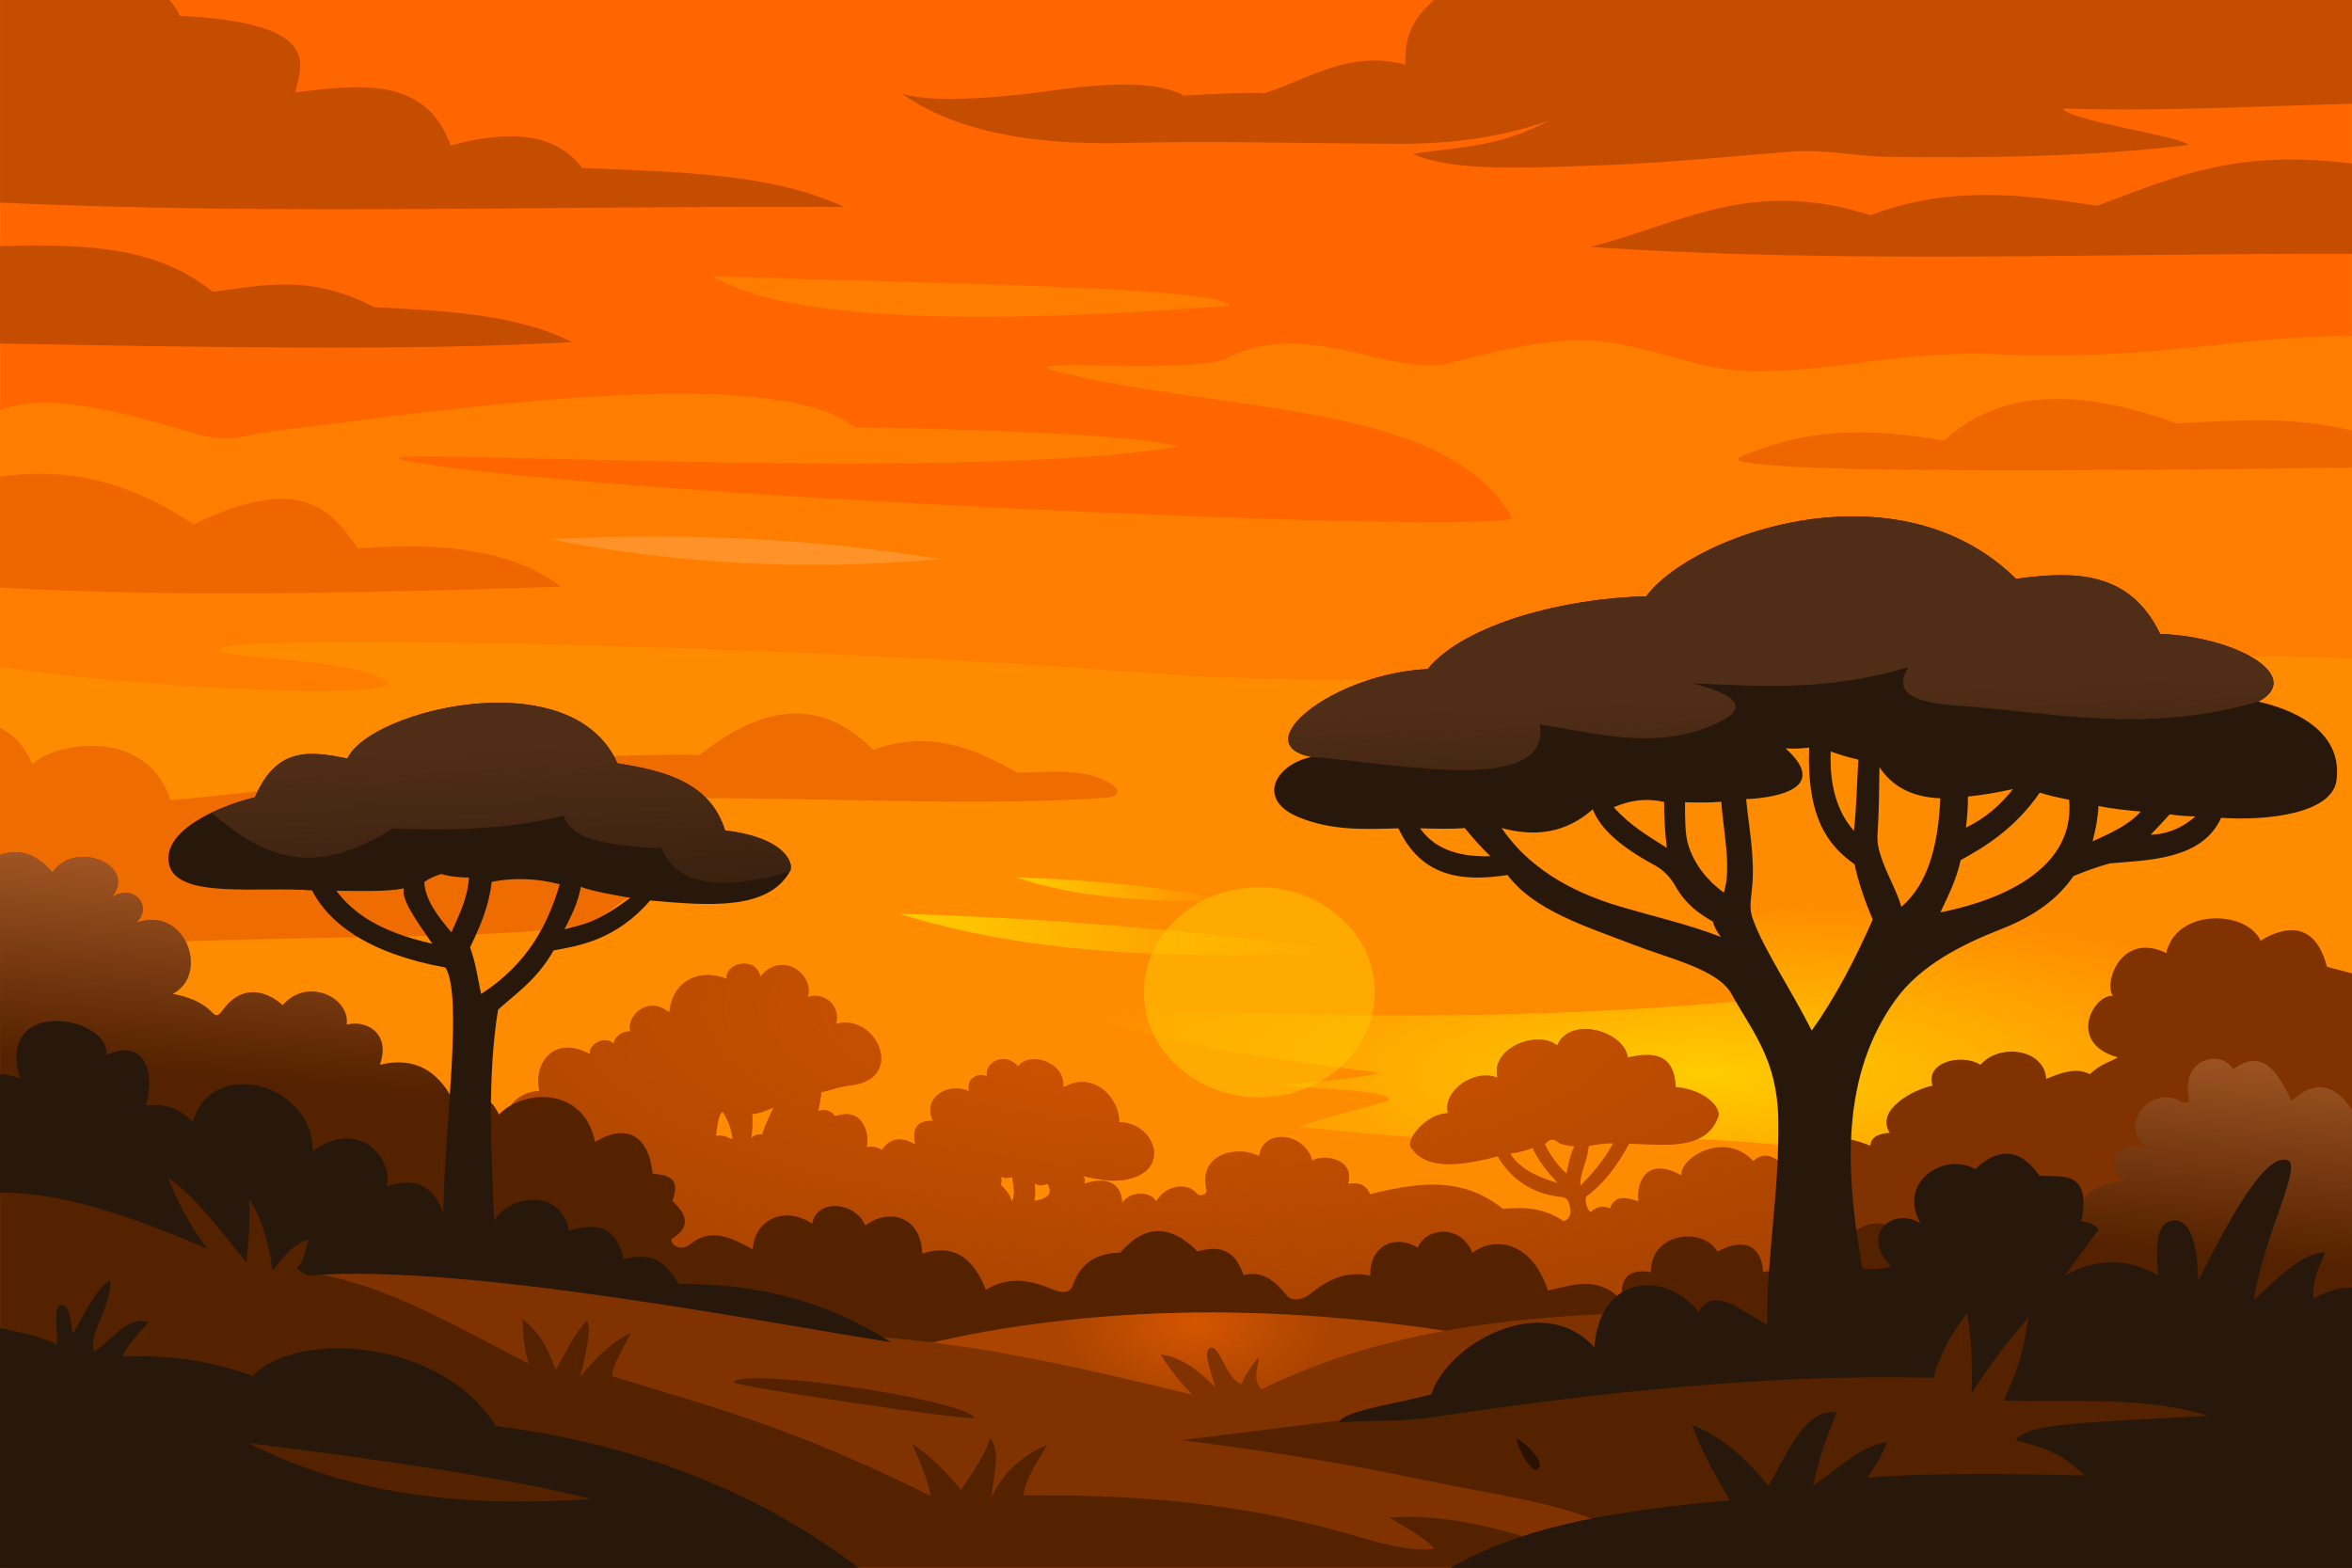 <?xml version='1.0' encoding='utf-8'?>
<svg xmlns="http://www.w3.org/2000/svg" width="4e3" height="2667" version="1.1" viewBox="0 0 1058.3 705.64"><defs><radialGradient id="b" cx="522.66" cy="241.53" r="296.85" gradientTransform="matrix(1.377 .009 -.003 .467 -193.62 336.92)" gradientUnits="userSpaceOnUse"><stop stop-color="#d45500" offset="0"/><stop stop-color="#d45500" stop-opacity="0" offset="1"/></radialGradient><radialGradient id="a" cx="538.37" cy="520.05" r="128.11" gradientTransform="matrix(.48 -.008 .005 .277 276.67 456.16)" gradientUnits="userSpaceOnUse"><stop stop-color="#d45500" offset="0"/><stop stop-color="#d45500" stop-opacity="0" offset="1"/></radialGradient><linearGradient id="f" x1="559.86" x2="547.16" y1="382.66" y2="523.42" gradientUnits="userSpaceOnUse"><stop stop-color="#c87137" offset="0"/><stop stop-color="#c87137" stop-opacity="0" offset="1"/></linearGradient><radialGradient id="c" cx="767.29" cy="483.7" r="291.04" gradientTransform="matrix(1 0 0 .272 0 352.01)" gradientUnits="userSpaceOnUse"><stop stop-color="#fc0" offset="0"/><stop stop-color="#fc0" stop-opacity="0" offset="1"/></radialGradient><linearGradient id="e" x1="659.21" x2="664.22" y1="319.1" y2="438.69" gradientUnits="userSpaceOnUse"><stop stop-color="#502d16" offset="0"/><stop stop-color="#502d16" stop-opacity="0" offset="1"/></linearGradient><linearGradient id="g" x1="404.49" x2="606.17" y1="420.51" y2="420.51" gradientUnits="userSpaceOnUse"><stop stop-color="#fc0" offset="0"/><stop stop-color="#fc0" stop-opacity="0" offset="1"/></linearGradient><linearGradient id="d" x1="456.87" x2="551.91" y1="400.12" y2="400.12" gradientUnits="userSpaceOnUse"><stop stop-color="#fc0" offset="0"/><stop stop-color="#fc0" stop-opacity="0" offset="1"/></linearGradient><filter id="h" x="-.045" y="-.049" width="1.09" height="1.099" color-interpolation-filters="sRGB"><feGaussianBlur stdDeviation="3.747"/></filter></defs><g><rect x="0" y=".001" width="1058.3" height="705.64" fill="#f60" style="font-variation-settings:'wght' 700;paint-order:markers fill stroke"/><rect x="0" y="264.58" width="1058.3" height="441.06" fill="#ff8b00" style="font-variation-settings:'wght' 700;paint-order:markers fill stroke"/><ellipse transform="matrix(.518 0 0 .518 295.69 305.49)" cx="523.1" cy="272.37" rx="100.28" ry="91.266" fill="#fa0" filter="url(#h)" style="mix-blend-mode:normal;paint-order:markers fill stroke"/><path d="m653.23 163.2c-27.477 7.133-64.554-20.745-101.32-1.925-14.791 7.571-104.39-0.933-74.461 6.361 75.47 18.393 173.05 13.23 202.8 65.107 5.218 9.097-434.67-10.745-498.78-25.818-27.206-6.397 250.83 10.809 349.11-5.987-21.952-5.093-76.223-7.493-145.93-8.606-37.811-30.985-198.95-5.749-262.67 1.871-10.97 1.312-18.818 5.74-36.295 0.374-55.47-17.031-72.422-14.282-85.686-10.158v115.66c64.774 10.208 199.16 16.101 170.62 4.504-22.856-9.289-75.001-7.954-71.093-12.722 5.237-6.391 248.37-2.133 419.83 11.226 139.39 10.86 393.34-12.882 538.97-6.805v-145.19c-17.251 0.353-36.486 1.282-61.524 4.198-31.548 3.675-62.988 5.712-99.531 4.116-51.956-2.268-95.01 15.232-135.83 3.742-41.64-11.722-51.067-14.782-108.22 0.054z" fill="#ff7e00" style="font-variation-settings:'wght' 700;paint-order:markers fill stroke"/><path d="m1058.3 404.57c-66.498-0.976-130.66 5.052-193.67 14.53-7.261-14.235-32.025-17.968-84.138-5.292l11.642 35.983c-125.62 11.744-217.85 6.216-315.91 3.704 34.902 13.806 86.709 22.233 143.4 29.104-0.786 1.94-22.167 3.881-45.508 5.821 21.76 1.771 53.249 2.491 50.8 6.879-7.642 2.669-25.224 6.496-40.874 11.781 46.393 5.062 75.988 6.515 97.777 5.599 178.19-7.49 250.99 33.497 376.48 50.26z" fill="url(#c)" style="font-variation-settings:'wght' 700;paint-order:markers fill stroke"/><path d="m998.72 413.34c-10.374-0.498-21.489 4.241-23.983 15.568-20.434-9.846-28.334 13.673-23.987 19.29-8.638-0.844-21.006 21.195 2.181 27.677-4.152 2.401-7.635 2.964-12.581 7.548-3.688-1.731-8.021-2.905-19.626 2.181-0.868-13.841-21.448-16.081-29.522-6.374-8.71-5.387-25.155-1.071-21.638 9.393-8.476 1.589-25.896 10.919-19.29 21.135-4.047 0.604-8.162 1.127-8.723 5.871-13.372-5.245-14.353-2.421-18.786-1.845l0.503 96.786 235.06 0.603v-173.05c-3.428-1.071-7.675-1.978-11.298-3.009-6.408-25.058-24.702-14.901-29.858-11.742-2.766-6.089-10.387-9.645-18.456-10.032z" fill="#803300" style="font-variation-settings:'wght' 700;paint-order:markers fill stroke"/><path d="m335.03 433.68c-4.112-0.088-8.404 2.621-8.142 6.838-11.454-4.646-24.249 0.106-25.73 15.237-9.566-8.361-19.819 2.093-17.444 8.485-3.745-0.362-7.464 2.608-7.548 5.512-4.727-4.364-11.746 1.182-10.718 4.688-15.775-8.726-25.705 3.597-22.773 16.606-9.037-0.237-19.122 9.552-12.81 16.605l4.299 118.35 587.43-1.677-5.078-102.44c-0.435-8.784-16.482-7.042-16.392 0.458-3.381-2.317-6.919-3.617-11.239 0.168-13.214-14.091-33.712-0.826-32.206 6.542-17.964-9.939-20.465 6.463-19.458 11.574-5.045-1.452-10.241-3.406-12.832 3.271-3.326-1.644-5.755-0.728-8.765 1.579-1.853-1.374-2.783-6.333-1.718-7.115 7.95-5.84 14.017-14.125 19.122-23.651 13.362 0.148 34.775 4.111 40.204-12.388 1.154-3.507-5.427-11.844-19.237-13.108-0.713-15.457-10.373-15.69-21.555-13.335-1.5-11.739-25.84-19.009-31.787-5.368-8.806-7.148-30.224 1.043-26.839 14.509-10.926-4.277-24.897 6.39-22.309 16.019-9.599-0.021-18.84 11.735-16.774 15.097 4.655 7.574 15.127 10.873 39.168 4.235 4.462 7.72 12.771 16.35 27.586 18.203 2.366 0.054 3.866 0.72 4.536 2.974 1.193 4.012 0.755 6.895-2.432 8.051-9.609-6.402-18.51-6.291-27.341-5.535-19.324-15.409-39.547-11.345-59.799-6.626-1.994-4.801-5.705-5.305-9.897-4.613 3.525-11.571-11.748-13.676-16.103-10.4-3.14-12.687-22.2-15.014-23.903-2.013-9.114-5.172-27.729-1.404-23.652 15.097 0.518 2.096-3.112 3.276-4.277 1.761-4.007-5.208-14.027-4.222-18.366 3.439-2.758-5.032-12.326-4.468-15.374 0.794 0.103-5.652-3.441-13.25-17.086-8.762 0.293-0.905 0.801-1.697-0.503-3.439 5.898 1.203 12.032 2.83 18.781 1.692 21.825-3.679 13.596-25.827-2.51-25.972 0.57-9.542-10.677-23.774-25.161-15.6 1.223-11.235-14.934-16.619-20.296-9.436-5.513-6.399-14.729-2.748-14.091 4.445-3.988-1.709-9.254 0.716-7.968 6.71-9.967-4.52-21.259 3.543-16.187 13.336-6.471-0.293-9.761 2.595-7.968 10.567-5.969-3.267-11.196-3.327-15.045 2.556-2.008-1.313-4.272-1.965-7.06-1.27 1.591-2.486 0.397-18.965-14.081-13.941-1.909-2.716-4.795-3.331-7.533-2.331 0.534-2.787 1.103-5.538 1.423-8.54 3.982-0.741 6.971-2.261 13.522-3.084 24.706-3.104 10.93-32.786-6.894-27.601 2.202-8.786-6.202-14.754-12.766-12.012 3.091-10.319-11.607-21.3-21.38-9.254-0.753-4.06-3.842-5.821-7.04-5.889zm13.029 64.759c-1.718 3.891-3.499 6.963-5.116 12.161-1.743-0.075-3.453 0.017-4.865 1.594 0.341-3.443 0.752-6.836 0.336-10.819 3.44-0.228 6.529-1.625 9.645-2.936zm-22.897 1.929c2.442 3.711 4.015 7.808 4.445 12.413-2.246-0.713-3.595-2.098-7.464-1.593 0.69-4.239 0.866-9.506 3.019-10.82zm373.14 12.547c0.785-0.039 1.69 0.268 2.768 1.125 1.269 1.009 3.962 1.641 7.381 1.845-1.925 3.611-2.656 8.019-3.628 12.266-4.072-3.579-7.157-8.074-9.666-13.105 0.866-1.04 1.837-2.065 3.144-2.131zm27.594 1.585c-3.834 7.126-9.332 13.723-14.761 19.122-0.62-4.979 3.493-12.027 3.648-17.822 3.394-0.743 7.048-1.227 11.113-1.3zm-36.237 2.106c1.923 4.682 5.807 9.987 11.209 15.775-10.835-3.014-17.788-7.463-21.35-13.166 3.947-0.492 7.134-1.491 10.141-2.61zm-239.11 12.865c1.795 1.243 3.291 0.485 4.864 0.252 0.663 3.969 1.539 8.019-0.168 11.071-0.83-3.414-2.885-5.438-4.864-7.548 0.327-1.15 0.221-2.472 0.168-3.774zm15.054 3.147c1.917 1.236 3.835 1.032 5.753 0.059 2.226 3.966 1.003 6.803-5.931 7.769 0.591-3.247 0.353-5.499 0.178-7.829z" fill="#a40" style="paint-order:markers fill stroke"/><path d="m335.03 433.68c-4.112-0.088-8.404 2.621-8.142 6.838-11.454-4.646-24.249 0.106-25.73 15.237-9.566-8.361-19.819 2.093-17.444 8.485-3.745-0.362-7.464 2.608-7.548 5.512-4.727-4.364-11.746 1.182-10.718 4.688-15.775-8.726-25.705 3.597-22.773 16.606-9.037-0.237-19.122 9.552-12.81 16.605l4.299 118.35 587.43-1.677-5.078-102.44c-0.435-8.784-16.482-7.042-16.392 0.458-3.381-2.317-6.919-3.617-11.239 0.168-13.214-14.091-33.712-0.826-32.206 6.542-17.964-9.939-20.465 6.463-19.458 11.574-5.045-1.452-10.241-3.406-12.832 3.271-3.326-1.644-5.755-0.728-8.765 1.579-1.853-1.374-2.783-6.333-1.718-7.115 7.95-5.84 14.017-14.125 19.122-23.651 13.362 0.148 34.775 4.111 40.204-12.388 1.154-3.507-5.427-11.844-19.237-13.108-0.713-15.457-10.373-15.69-21.555-13.335-1.5-11.739-25.84-19.009-31.787-5.368-8.806-7.148-30.224 1.043-26.839 14.509-10.926-4.277-24.897 6.39-22.309 16.019-9.599-0.021-18.84 11.735-16.774 15.097 4.655 7.574 15.127 10.873 39.168 4.235 4.462 7.72 12.771 16.35 27.586 18.203 2.366 0.054 3.866 0.72 4.536 2.974 1.193 4.012 0.755 6.895-2.432 8.051-9.609-6.402-18.51-6.291-27.341-5.535-19.324-15.409-39.547-11.345-59.799-6.626-1.994-4.801-5.705-5.305-9.897-4.613 3.525-11.571-11.748-13.676-16.103-10.4-3.14-12.687-22.2-15.014-23.903-2.013-9.114-5.172-27.729-1.404-23.652 15.097 0.518 2.096-3.112 3.276-4.277 1.761-4.007-5.208-14.027-4.222-18.366 3.439-2.758-5.032-12.326-4.468-15.374 0.794 0.103-5.652-3.441-13.25-17.086-8.762 0.293-0.905 0.801-1.697-0.503-3.439 5.898 1.203 12.032 2.83 18.781 1.692 21.825-3.679 13.596-25.827-2.51-25.972 0.57-9.542-10.677-23.774-25.161-15.6 1.223-11.235-14.934-16.619-20.296-9.436-5.513-6.399-14.729-2.748-14.091 4.445-3.988-1.709-9.254 0.716-7.968 6.71-9.967-4.52-21.259 3.543-16.187 13.336-6.471-0.293-9.761 2.595-7.968 10.567-5.969-3.267-11.196-3.327-15.045 2.556-2.008-1.313-4.272-1.965-7.06-1.27 1.591-2.486 0.397-18.965-14.081-13.941-1.909-2.716-4.795-3.331-7.533-2.331 0.534-2.787 1.103-5.538 1.423-8.54 3.982-0.741 6.971-2.261 13.522-3.084 24.706-3.104 10.93-32.786-6.894-27.601 2.202-8.786-6.202-14.754-12.766-12.012 3.091-10.319-11.607-21.3-21.38-9.254-0.753-4.06-3.842-5.821-7.04-5.889zm13.029 64.759c-1.718 3.891-3.499 6.963-5.116 12.161-1.743-0.075-3.453 0.017-4.865 1.594 0.341-3.443 0.752-6.836 0.336-10.819 3.44-0.228 6.529-1.625 9.645-2.936zm-22.897 1.929c2.442 3.711 4.015 7.808 4.445 12.413-2.246-0.713-3.595-2.098-7.464-1.593 0.69-4.239 0.866-9.506 3.019-10.82zm373.14 12.547c0.785-0.039 1.69 0.268 2.768 1.125 1.269 1.009 3.962 1.641 7.381 1.845-1.925 3.611-2.656 8.019-3.628 12.266-4.072-3.579-7.157-8.074-9.666-13.105 0.866-1.04 1.837-2.065 3.144-2.131zm27.594 1.585c-3.834 7.126-9.332 13.723-14.761 19.122-0.62-4.979 3.493-12.027 3.648-17.822 3.394-0.743 7.048-1.227 11.113-1.3zm-36.237 2.106c1.923 4.682 5.807 9.987 11.209 15.775-10.835-3.014-17.788-7.463-21.35-13.166 3.947-0.492 7.134-1.491 10.141-2.61zm-239.11 12.865c1.795 1.243 3.291 0.485 4.864 0.252 0.663 3.969 1.539 8.019-0.168 11.071-0.83-3.414-2.885-5.438-4.864-7.548 0.327-1.15 0.221-2.472 0.168-3.774zm15.054 3.147c1.917 1.236 3.835 1.032 5.753 0.059 2.226 3.966 1.003 6.803-5.931 7.769 0.591-3.247 0.353-5.499 0.178-7.829z" fill="url(#b)" style="paint-order:markers fill stroke"/><path d="m932.38 179.76c-23.496-1.46-42.741 4.615-57.552 18.552-44.513-7.87-68.887-2.257-91.299 7.109-20.01 8.363 174.11 6.399 274.81 5.056v-16.709c-29.625-7.071-53.833-4.212-79.111-3.314-17.118-6.23-32.746-9.819-46.843-10.694zm-911.82 33.456c-6.963-0.155-13.809 0.343-20.563 1.354v49.855c74.589 4.369 162.21 2.605 252.41-0.372-20.124-15.52-51.205-20.632-91.281-17.198-12.392-17.581-25.581-34.257-74.083-10.848-23.659-15.983-45.596-22.325-66.484-22.791zm339.5 107.96c-14.553-0.666-29.676 6.237-45.206 18.551-84.653-1.126-158.75 13.582-238.13 20.373-11.113-33.586-52.52-25.774-62.177-16.14-3.882-9.07-8.926-13.777-14.552-16.308v103.13c66.27-13.467 253.06-4.126 270.16-17.692 19.247-15.272 41.555-26.598 44.153-53.881 61.036-0.057 128.35 3.723 183.11-0.171 7.5-0.533 6.875-4.424 0-7.673-12.17-5.751-26.114-3.789-39.555-3.572-19.295-10.873-39.271-19.598-64.955-10.319-10.553-10.689-21.528-15.785-32.847-16.302z" fill="#e25500" opacity=".56" style="font-variation-settings:'wght' 700;paint-order:markers fill stroke"/><path d="m6.889 383.53c-2.346 0.023-4.631 0.502-6.888 1.194v320.92h1058.3v-206.07c-7.517-11.638-16.457-13.965-27.254-4.135-9.341-21.292-17.869-20.302-26.213-14.233-5.094-9.073-23.793-5.129-19.926 12.928 0.403 1.883-1.433 2.864-3.914 1.424-14.246-8.273-30.329 14.449-12.217 21.943-21.09-6.468-20.858 10.881-12.335 13.877-13.201 1.38-23.477 5.947-21.824 23.511l-77.161 0.671c-6.764-4.992-13.416-6.37-19.625-3.306-14.733 7.27-28.249 18.706-44.479 20.164-0.728-11.768-8.531-15.649-20.638-9.133-6.326-11.212-29.952-8.802-29.89 9.252-10.901-1.794-14.083 3.56-12.928 12.928-10.206-11.407-21.826-7.382-33.33-4.626-8.438-24.852-26.478-23.194-34.041-16.961-5.206-13.176-21.006-11.43-24.552-2.344-11.083-6.65-21.961 0.091-21.35 12.544-9.076-1.775-17.244 0.17-26.806 8.066-3.786 3.126-8.745 3.545-10.794 0.949-5.583-7.073-11.495-11.322-19.452-9.252-2.924-8.106-7.442-14.397-20.757-10.675-12.746-12.819-24.242-11.63-34.753 0.593-10.399 0.213-17.827 4.494-21.35 14.708-1.689 4.897-7.043 2.658-10.675 1.187-10.798-4.375-19.772-4.478-28.466 0.83-5.316-13.79-13.896-21.094-28.585-16.25-0.603-17.474-15.515-20.402-25.62-12.691-4.288-10.341-21.371-12.686-23.959-0.83-12.531-8.353-25.917-1.687-26.687 11.505-9.252-4.802-18.534-10.161-28.348-2.135-4.937 4.037-9.537-1.557-8.065-2.491 9.377-5.952 6.084-11.346 0.237-17.198 4.022-10.452-2.228-11.526-8.896-12.217-1.982-18.535-12.964-22.202-25.857-14.233-5.361-25.542-32.807-23.558-43.293-12.336-3.952-8.656-10.795-11.072-20.756-6.761-6.719-12.366-16.519-19.53-32.855-15.656 4.828-13.031-4.812-20.503-14.945-18.029 1.766-12.172-17.796-21.694-28.704-8.777-7.342-6.388-18.383-10.05-27.399 2.728-0.928 1.316-2.3 2.807-4.27 0.712-4.603-4.895-10.859-7.225-17.91-8.54 16.832-8.54 5.991-39.978-16.369-32.025 7.896-7.269-1.296-18.089-11.268-11.268 12.448-14.036-15.732-26.675-26.45-11.386-6.096-6.958-11.552-9.118-16.714-9.068z" fill="#520" style="font-variation-settings:'wght' 700;paint-order:markers fill stroke"/><path d="m6.889 383.53c-2.346 0.023-4.631 0.502-6.888 1.194v320.92h1058.3v-206.07c-7.517-11.638-16.457-13.965-27.254-4.135-9.341-21.292-17.869-20.302-26.213-14.233-5.094-9.073-23.793-5.129-19.926 12.928 0.403 1.883-1.433 2.864-3.914 1.424-14.246-8.273-30.329 14.449-12.217 21.943-21.09-6.468-20.858 10.881-12.335 13.877-13.201 1.38-23.477 5.947-21.824 23.511l-77.161 0.671c-6.764-4.992-13.416-6.37-19.625-3.306-14.733 7.27-28.249 18.706-44.479 20.164-0.728-11.768-8.531-15.649-20.638-9.133-6.326-11.212-29.952-8.802-29.89 9.252-10.901-1.794-14.083 3.56-12.928 12.928-10.206-11.407-21.826-7.382-33.33-4.626-8.438-24.852-26.478-23.194-34.041-16.961-5.206-13.176-21.006-11.43-24.552-2.344-11.083-6.65-21.961 0.091-21.35 12.544-9.076-1.775-17.244 0.17-26.806 8.066-3.786 3.126-8.745 3.545-10.794 0.949-5.583-7.073-11.495-11.322-19.452-9.252-2.924-8.106-7.442-14.397-20.757-10.675-12.746-12.819-24.242-11.63-34.753 0.593-10.399 0.213-17.827 4.494-21.35 14.708-1.689 4.897-7.043 2.658-10.675 1.187-10.798-4.375-19.772-4.478-28.466 0.83-5.316-13.79-13.896-21.094-28.585-16.25-0.603-17.474-15.515-20.402-25.62-12.691-4.288-10.341-21.371-12.686-23.959-0.83-12.531-8.353-25.917-1.687-26.687 11.505-9.252-4.802-18.534-10.161-28.348-2.135-4.937 4.037-9.537-1.557-8.065-2.491 9.377-5.952 6.084-11.346 0.237-17.198 4.022-10.452-2.228-11.526-8.896-12.217-1.982-18.535-12.964-22.202-25.857-14.233-5.361-25.542-32.807-23.558-43.293-12.336-3.952-8.656-10.795-11.072-20.756-6.761-6.719-12.366-16.519-19.53-32.855-15.656 4.828-13.031-4.812-20.503-14.945-18.029 1.766-12.172-17.796-21.694-28.704-8.777-7.342-6.388-18.383-10.05-27.399 2.728-0.928 1.316-2.3 2.807-4.27 0.712-4.603-4.895-10.859-7.225-17.91-8.54 16.832-8.54 5.991-39.978-16.369-32.025 7.896-7.269-1.296-18.089-11.268-11.268 12.448-14.036-15.732-26.675-26.45-11.386-6.096-6.958-11.552-9.118-16.714-9.068z" fill="url(#f)" style="font-variation-settings:'wght' 700;paint-order:markers fill stroke"/><path d="m409.38 606.65c72.861-18.522 161.74-21.743 256.23-5.171l-110.39 35.602z" fill="#a40" style="paint-order:markers fill stroke"/><path d="m409.38 606.65c72.861-18.522 161.74-21.743 256.23-5.171l-110.39 35.602z" fill="url(#a)" style="paint-order:markers fill stroke"/><path d="m204.25 567.19c-30.7 0.511-52.62 2.914-60.966 6.168 34.485 6.594 63.935 24.939 94.651 40.327-2.431-7.531-2.589-13.699-2.847-19.926 7.631 5.472 11.751 13.752 14.945 22.773 4.598-7.901 8.989-17.257 13.996-22.299 2.17 2.944 0.068 13.364-3.083 25.62 6.277-8.114 13.609-15.174 23.01-20.164-3.2 6.664-8.155 13.829-8.54 19.689 42.411 13.065 81.202 22.826 143.28 53.849-0.975-6.633-4.727-15.118-8.303-23.485 6.282 4.279 13.117 9.941 22.061 20.875 4.697-7.62 10.398-14.637 13.047-23.485 5.109 6.42 1.263 17.319 0.712 26.569 5.986-12.462 14.918-19.032 24.908-23.485-3.746 7.365-8.919 13.019-10.675 22.773 41.847-0.23 84.797 1.616 134.19 14.069 17.39 4.384 37.12 11.9 50.489 10.064-2.261-4.069-11.734-9.168-19.961-14.09 14.442-1.217 32.915 0.112 64.245 9.561l30.864-7.213c-19.291-9.155-50.201-13.106-79.677-19.29-43.262-9.076-75.247-13.544-108.86-17.948l118.09-14.761 98.296-22.813-5.032-19.793c-62.735 1.172-122.95 8.485-175.46 34.554-4.483-5.175-1.223-9.647-1.341-14.425-2.572 3.122-5.144 6.328-7.716 12.077-6.991-2.189-10.12-19.36-14.425-16.103-2.654 2.007 0.531 9.985 2.684 17.445-7.417-7.533-15.294-13.455-24.49-14.761 2.356 4.549 6.816 10.437 14.09 18.116-43.83-10.575-91.844-22.173-140.16-25.855-5.921-0.451-118.93-35.851-192.03-34.634zm131.19 53.248c21.322-1.852 98.735 10.302 103.03 17.641 1.196 2.041-109.04-14.338-108.36-15.935 0.38-0.891 2.281-1.442 5.327-1.706z" fill="#803300" style="paint-order:markers fill stroke"/><path d="m836.38 232.43c-41.893-0.822-82.724 18.557-95.637 35.959-36.422 0.815-81.305 12.187-98.414 32.747-42.402 2.029-82.1 33.858-52.241 39.517-16.507 3.561-24.776 19.188-5.93 27.043 15.125 6.305 29.81 5.49 45.072 5.1 10.22 21.903 28.525 24.206 49.104 20.994 11.982 16.087 35.41 23.157 56.815 31.432 16.528 6.39 37.935 11.089 44.004 22.181 9.133 16.692 20.455 29.058 20.994 55.984 0.657 32.832-5.384 63.094-4.982 92.754-10.984-5.264-23.571-18.189-30.838-5.694-14.502-18.411-44.19-17.566-46.97 15.894-23.133-25.754-66.181-1.393-73.301 21.112-14.401 4.203-39.294 7.29-41.531 12.648 11.759-0.969 27.611-0.097 41.432-2.18 77.176-11.632 153.2-19.605 225.93-17.822 4.242-14.151 9.704-21.59 15.182-28.941 2.3 12.337 2.323 24.105 2.135 35.82 8.904-13.935 17.345-24.63 25.62-34.16-1.948 10.11-2.292 18.057-11.15 37.481 30.866 1.057 62.664-2.229 91.805 6.879-31.283 1.947-71.869 2.817-81.248 7.354-2.727 1.319-7.564 3.318-3.44 4.27 18.374 4.24 22.76 9.873 29.297 15.182-33.912-0.639-67.943-1.371-97.853 1.067 3.446-5.129 6.876-10.265 8.777-16.012-13.206 2.094-22.144 12.724-33.092 19.333 2.637-12.979 6.573-22.708 10.438-32.618-13.484-2.322-21.662 16.932-30.601 33.092-11.76-14.679-23.151-23.269-34.279-27.517 3.303 10.467 10.163 22.227 16.843 33.922-75.015 6.348-103.44 18.021-125.73 30.395h405.74v-126.09c-4.323-0.292-9.575 0.634-17.337 4.857-0.756-9.019 2.956-14.208 5.032-20.8-10.936 0.586-21.361 11.925-31.87 21.471 4.349-29.239 22.307-60.788 15.012-62.987-11.044-3.329-29.041 32.846-40.006 54.18-0.45-15.007-3.167-27.56-10.987-27.006-8.952 0.634-7.786 13.653-7.129 24.574-14.996-8.256-28.834-7.058-41.935 0.167 4.85-6.59 8.626-11.569 15.18-20.716-2.167-2.302-4.686-3.663-7.8-3.439 4.714-23.369-8.368-20.046-18.786-20.716-9.31-13.195-19.019-12.206-28.96-2.981-13.891-7.899-35.248 5.925-24.552 24.434-12.497-7.859-27.558 5.053-13.284 19.334-4.77 1.351-9.107 1.693-12.928 0.83-7.95-44.813-9.501-87.028 15.063-120.98 11.25-15.551 30.305-24.953 47.207-31.551 15.3-5.972 25.77-13.781 32.736-23.959 5.024-2.002 10.076-3.997 16.338-5.69 15.444-1.481 41.515-1.093 50.084-20.523 20.542 1.431 50.023-1.845 51.951-16.961 3.358-26.331-28.705-33.837-35.191-35.315 20.494-10.862-8.317-28.958-44.211-30.492-13.747-28.501-38.618-28.361-64.83-24.764-20.098-19.829-45.616-27.595-70.751-28.089zm-613.23 83.846c-29.894 0.285-61.143 12.758-66.818 25.08-15.817-3.015-31.647-6.085-41.6 17.445-17.947 4.354-42.402 15.78-38.58 30.529 3.974 15.336 40.517 9.552 64.245 11.406 7.41 14.396 24.548 28.189 60.051 34.722 7.976 12.985-0.461 71.84-1.006 110.37-3.999-10.817-11.242-16.699-25.497-11.91 3.398-12.231-12.658-31.243-33.212-15.768 0.423-30.219-44.964-43.179-54.012-13.419-4.92-4.173-9.008-8.22-21.051-7.213 3.966-12.896 0.639-31.063-17.865-22.645 2.331-17.552-50.157-26.876-38.748 10.568-3.363-1.317-6.452-2.088-9.057-1.89v53.215c26.248-0.406 58.552 10.198 93.346 25.329-9.332-12.356-13.598-22.179-17.673-31.906 12.076 7.947 23.566 24.092 35.227 37.836 0.74-8.145 1.727-15.386 1.186-28.229 4.833 6.912 8.407 17.39 10.556 31.906 4.728-5.196 8.368-11.479 16.012-13.758-1.265 5.022-2.24 10.477-5.219 12.928 2.062 1.241 3.412 3.34 6.761 3.083 70.532-5.399 211.28 22.661 260.7 30.078-28.01-17.917-59.843-26.595-95.444-26.167-4.957-7.631-9.983-15.179-24.825-11.071-3.67-16.057-13.468-16.284-24.658-12.916-4.2-20.877-28.439-14.75-33.548-4.362-1.689-32.952-3.031-66.298 1.677-95.109 8.553-7.737 17.484-13.509 24.993-26.67 10.801-1.99 27.969-4.465 43.444-22.477 26.526 2.387 53.331 4.578 63.071-13.419 1.426-2.635-1.169-14.711-29.355-18.116-6.52-21.164-26.507-26.82-48.477-30.193-8.943-20.33-31.375-27.482-54.626-27.26zm590.89 20.215c-1.1 31.722 8.574 44.101 20.464 52.503 1.55 7.534 4.675 16.821 8.178 24.825-7.816 17.6-16.504 34.59-27.468 49.987-8.864-17.503-20.636-35.26-25.665-47.974-2.498-6.317-2.104-7.473-1.174-16.438 1.378-13.284-1.524-27.29-2.684-39.755 9.047-0.324 39.317-3.336 17.78-22.813 2.905-0.015 3.096 0.393 10.568-0.335zm9.705 1.73c3.65 1.288 7.55 2.545 12.454 3.677-0.671 10.679-0.887 22.568-2.016 32.025-7.969-9.074-11.004-21.254-10.438-35.702zm21.943 7.057c5.382 8.128 13.806 13.447 27.399 13.996-0.981 20.619-5.235 38.327-17.554 48.867-1.978-6.853-5.765-13.339-8.302-20.164-2.438-6.558-2.666-9.65-2.373-13.522 0.53-6.992 0.705-18.956 0.83-29.178zm60.076 9.844c-5.417 6.933-12.125 12.969-21.172 17.377 0.577-4.806 0.943-9.506 0.889-13.996 6.843-0.713 13.597-1.877 20.282-3.381zm12.039 1.601c3.551 1.145 7.934 2.215 13.225 3.202 3.154 34.783-38.584 46.861-57.941 50.706 3.561-7.473 7.256-14.847 9.133-23.544 9.661-5.226 24.412-13.931 35.583-30.364zm-178.14 3.327c2.896-0.116 5.926 0.145 9.124 0.884-0.074 7.161 0.476 13.947 1.186 20.638-8.265-5.224-16.643-10.142-23.84-18.266 4.248-1.823 8.703-3.063 13.53-3.256zm34.863 0.765c0.615 11.74 4.837 29.579 1.127 40.92-6.462-4.715-13.329-11.997-16.25-22.298-1.171-4.131-1.294-12.76-1.186-18.385 5.752 0.173 11.342 0.217 16.309-0.237zm169.73 1.898c5.627 1.261 12.329 1.907 19.037 2.55-5.579 6.124-13.66 9.745-21.706 13.403 1.256-4.951 2.351-10.063 2.669-15.953zm-227.59 1.538c3.547 9.03 12.961 17.096 27.761 25.077 4.082 2.201 7.146 5.47 9.393 9.393 5.053 8.821 11.038 12.609 16.858 16.019 0.603 1.929 1.33 3.934 3.69 6.961-13.891-5.506-30.265-9.232-45.541-13.755-23.415-6.932-41.611-18.308-53.174-35.309 15.265 4.218 29.101 2.149 41.012-8.387zm259.58 2.264c4.028 0.562 7.862 0.834 11.574 0.922-7.31 6.506-15.076 8.191-20.128 8.219 2.912-2.987 5.799-5.998 8.555-9.142zm-317.13 6.161c3.163 3.942 6.783 8.081 11.505 12.691-15.999 0.437-25.724-4.255-31.669-12.573 6.92 0.159 13.893 0.372 20.164-0.118zm-460.6 20.677c4.89 1.401 8.699 1.504 12.496 1.594-0.7 9.987-4.654 16.991-7.884 24.658-6.188-7.224-11.785-14.54-12.245-22.645 2.416-1.716 4.995-2.78 7.633-3.607zm37.448 2.307c5.092 0.153 10.38 0.892 15.893 2.306-5.505 18.688-14.771 36.047-35.393 49.399-1.447-6.882-2.276-13.352-4.949-21.051 4.366-9.01 8.444-18.226 9.729-29.438 4.73-0.934 9.627-1.368 14.72-1.215zm25.37 3.48c5.683 2.12 14.199 3.467 22.226 4.948-16.332 12.138-21.894 11.93-29.522 14.09 2.935-5.969 6.085-11.777 7.297-19.038zm-79.593 0.671c-1.475 4.838 6.006 15.098 12.748 24.91-24.646-5.575-35.867-14.248-43.193-23.819 10.71 0.045 22.058 0.554 30.445-1.09zm-132.17 176.28c-6.259 3.733-11.358 14.806-16.724 24.196-1.201-5.027-1.21-12.479-4.982-12.928-4.216-0.503-1.823 11.43-2.254 17.91-7.31-3.973-16.646-5.58-25.619-7.612v107.99h386.38c-40.316-30.634-92.944-54.822-163.29-63.869-25.151-39.966-90.395-43.042-109.37-22.477-21.705-8.06-40.534-9.289-58.693-8.928 2.464-4.968 6.885-10.058 11.861-15.183-8.908-3.662-16.372 7.832-24.434 13.047-3.065-7.981 7.99-20.307 7.116-32.143zm62.304 73.4c64.13 8.001 119.43 16.269 154.15 25.161-54.27 3.733-106.57-0.824-154.15-25.161z" fill="#28170b" style="font-variation-settings:'wght' 700;paint-order:markers fill stroke"/><path d="m691.93 661.4c3.773-2.682-4.036-10.977-9.561-14.09 0.039 3.849 6.828 16.033 9.561 14.09z" fill="#2b1100" style="paint-order:markers fill stroke"/><path d="m836.38 232.43c-41.893-0.822-82.724 18.557-95.637 35.959-36.422 0.815-81.305 12.187-98.414 32.747-42.402 2.029-82.1 33.858-52.241 39.517-9.3e-4 2e-4 -2e-3 3.1e-4 -3e-3 5.1e-4 37.218 2.71 108.09 17.922 102.72-14.589 25.236 3.857 50.306 11.328 76.385 0.949 20.499-8.159 11.855-14.298-7.354-19.452 30.041 1.205 59.236 3.763 96.904-7.235-7.705 12.252 4.176 15.949 21.587 17.198 45.645 3.275 84.934 12.956 135.85-1.75 20.489-10.862-8.321-28.957-44.214-30.491-13.747-28.501-38.618-28.361-64.83-24.764-20.098-19.829-45.616-27.595-70.751-28.089zm-613.23 83.846c-29.894 0.285-61.143 12.758-66.818 25.08-15.817-3.015-31.647-6.085-41.6 17.445-6.239 1.514-13.265 3.882-19.615 6.948 20.981 17.901 43.736 31.351 81.492 7.167 24.613 0.67 49.383 0.962 77.097-5.812 1.807 7.873 12.574 13.649 44.004 14.589 6.36 15.813 24.657 20.22 57.669 10.566 0.077-0.136 0.153-0.274 0.228-0.412 1.426-2.635-1.169-14.711-29.355-18.116-6.52-21.164-26.507-26.82-48.477-30.193-8.943-20.33-31.375-27.482-54.626-27.26z" fill="url(#e)" style="font-variation-settings:'wght' 700;paint-order:markers fill stroke"/><path d="m5.1676e-4 5.1676e-4v91.207c125.91 5.772 253.2 1.227 379.79 1.963-32.788-15.493-75.909-15.677-117.87-17.586-11.626-15.582-32.338-17.43-59.12-10.103-11.329-31.28-40.759-27.403-69.971-23.947 2.726-12.056 13.052-31.282-52.01-34.425-0.672-2.271-2.493-4.67-4.67-7.109zm645.14 0c-7.058 6.524-13.424 13.833-12.785 29.104-25.235-6.696-43.027 6.234-63.23 12.804-8.203-0.321-21.128 0.2-36.295 1.122-18.391-9.941-57.832-2.127-71.094-0.748-21.541 2.239-41.863 3.635-55.752 0 22.722 15.953 55.353 23.183 101.03 22.076 38.664-0.937 67.351 0.008 120.86 0.374 23.217 0.159 46.365-2.439 69.223-10.477-23.233 12.133-39.254 11.691-61.365 14.967 18.019 8.277 51.997 6.283 82.693 5.238 24.986-0.85 41.202-2.347 85.384-6.066 17.234-1.451 30.172 1.861 43.789 2.117 47.879 0.9 95.715-0.277 137.06-5.218-1.352-3.623-54.592-11.162-56.501-16.464 43.934 1.446 86.887-1.031 130.19-2.127v-46.702zm393.87 71.948c-42.473-1.735-67.554 10.632-95.518 20.66-33.552-5.282-67.184-9.137-101.78 4.303-53.661-17.461-86.76 4.334-126.1 14.219 114.24 7.701 228.48 2.812 342.72 3.104v-40.632c-6.837-0.871-13.259-1.407-19.326-1.655zm-1013.4 38.669c-8.475-0.198-17.061-0.052-25.642 0.079v43.906c92.398 1.672 185.16 3.449 257.43-0.629-24.828-12.639-57.008-14.075-89.054-15.715-28.794-15.131-50.238-9.76-72.59-6.923-20.297-16.443-44.722-20.125-70.147-20.718z" fill="#aa4200" opacity=".679" style="font-variation-settings:'wght' 700;paint-order:markers fill stroke"/><path d="m320.68 124.35c30.876 18.626 109 22.825 232.3 13.229-2.46-8.575-135.32-9.906-232.3-13.229z" fill="#ff7e00" style="mix-blend-mode:normal;paint-order:markers fill stroke"/><path d="m247.12 242.62c63.965-3.126 122.3 0.128 175.68 8.996-57.87 5.291-116.4 2.645-175.68-8.996z" fill="#ff932a" style="paint-order:markers fill stroke"/><path d="m404.49 411.22c59.81 18.735 128.96 20.944 201.68 16.838-71.911-9.776-138.75-15.041-201.68-16.838z" fill="url(#g)" style="mix-blend-mode:normal;paint-order:markers fill stroke"/><path d="m456.87 394.76c26.599 9.123 59.233 11.558 95.041 10.477-23.262-5.296-54.322-8.922-95.041-10.477z" fill="url(#d)" style="mix-blend-mode:normal;paint-order:markers fill stroke"/></g></svg>